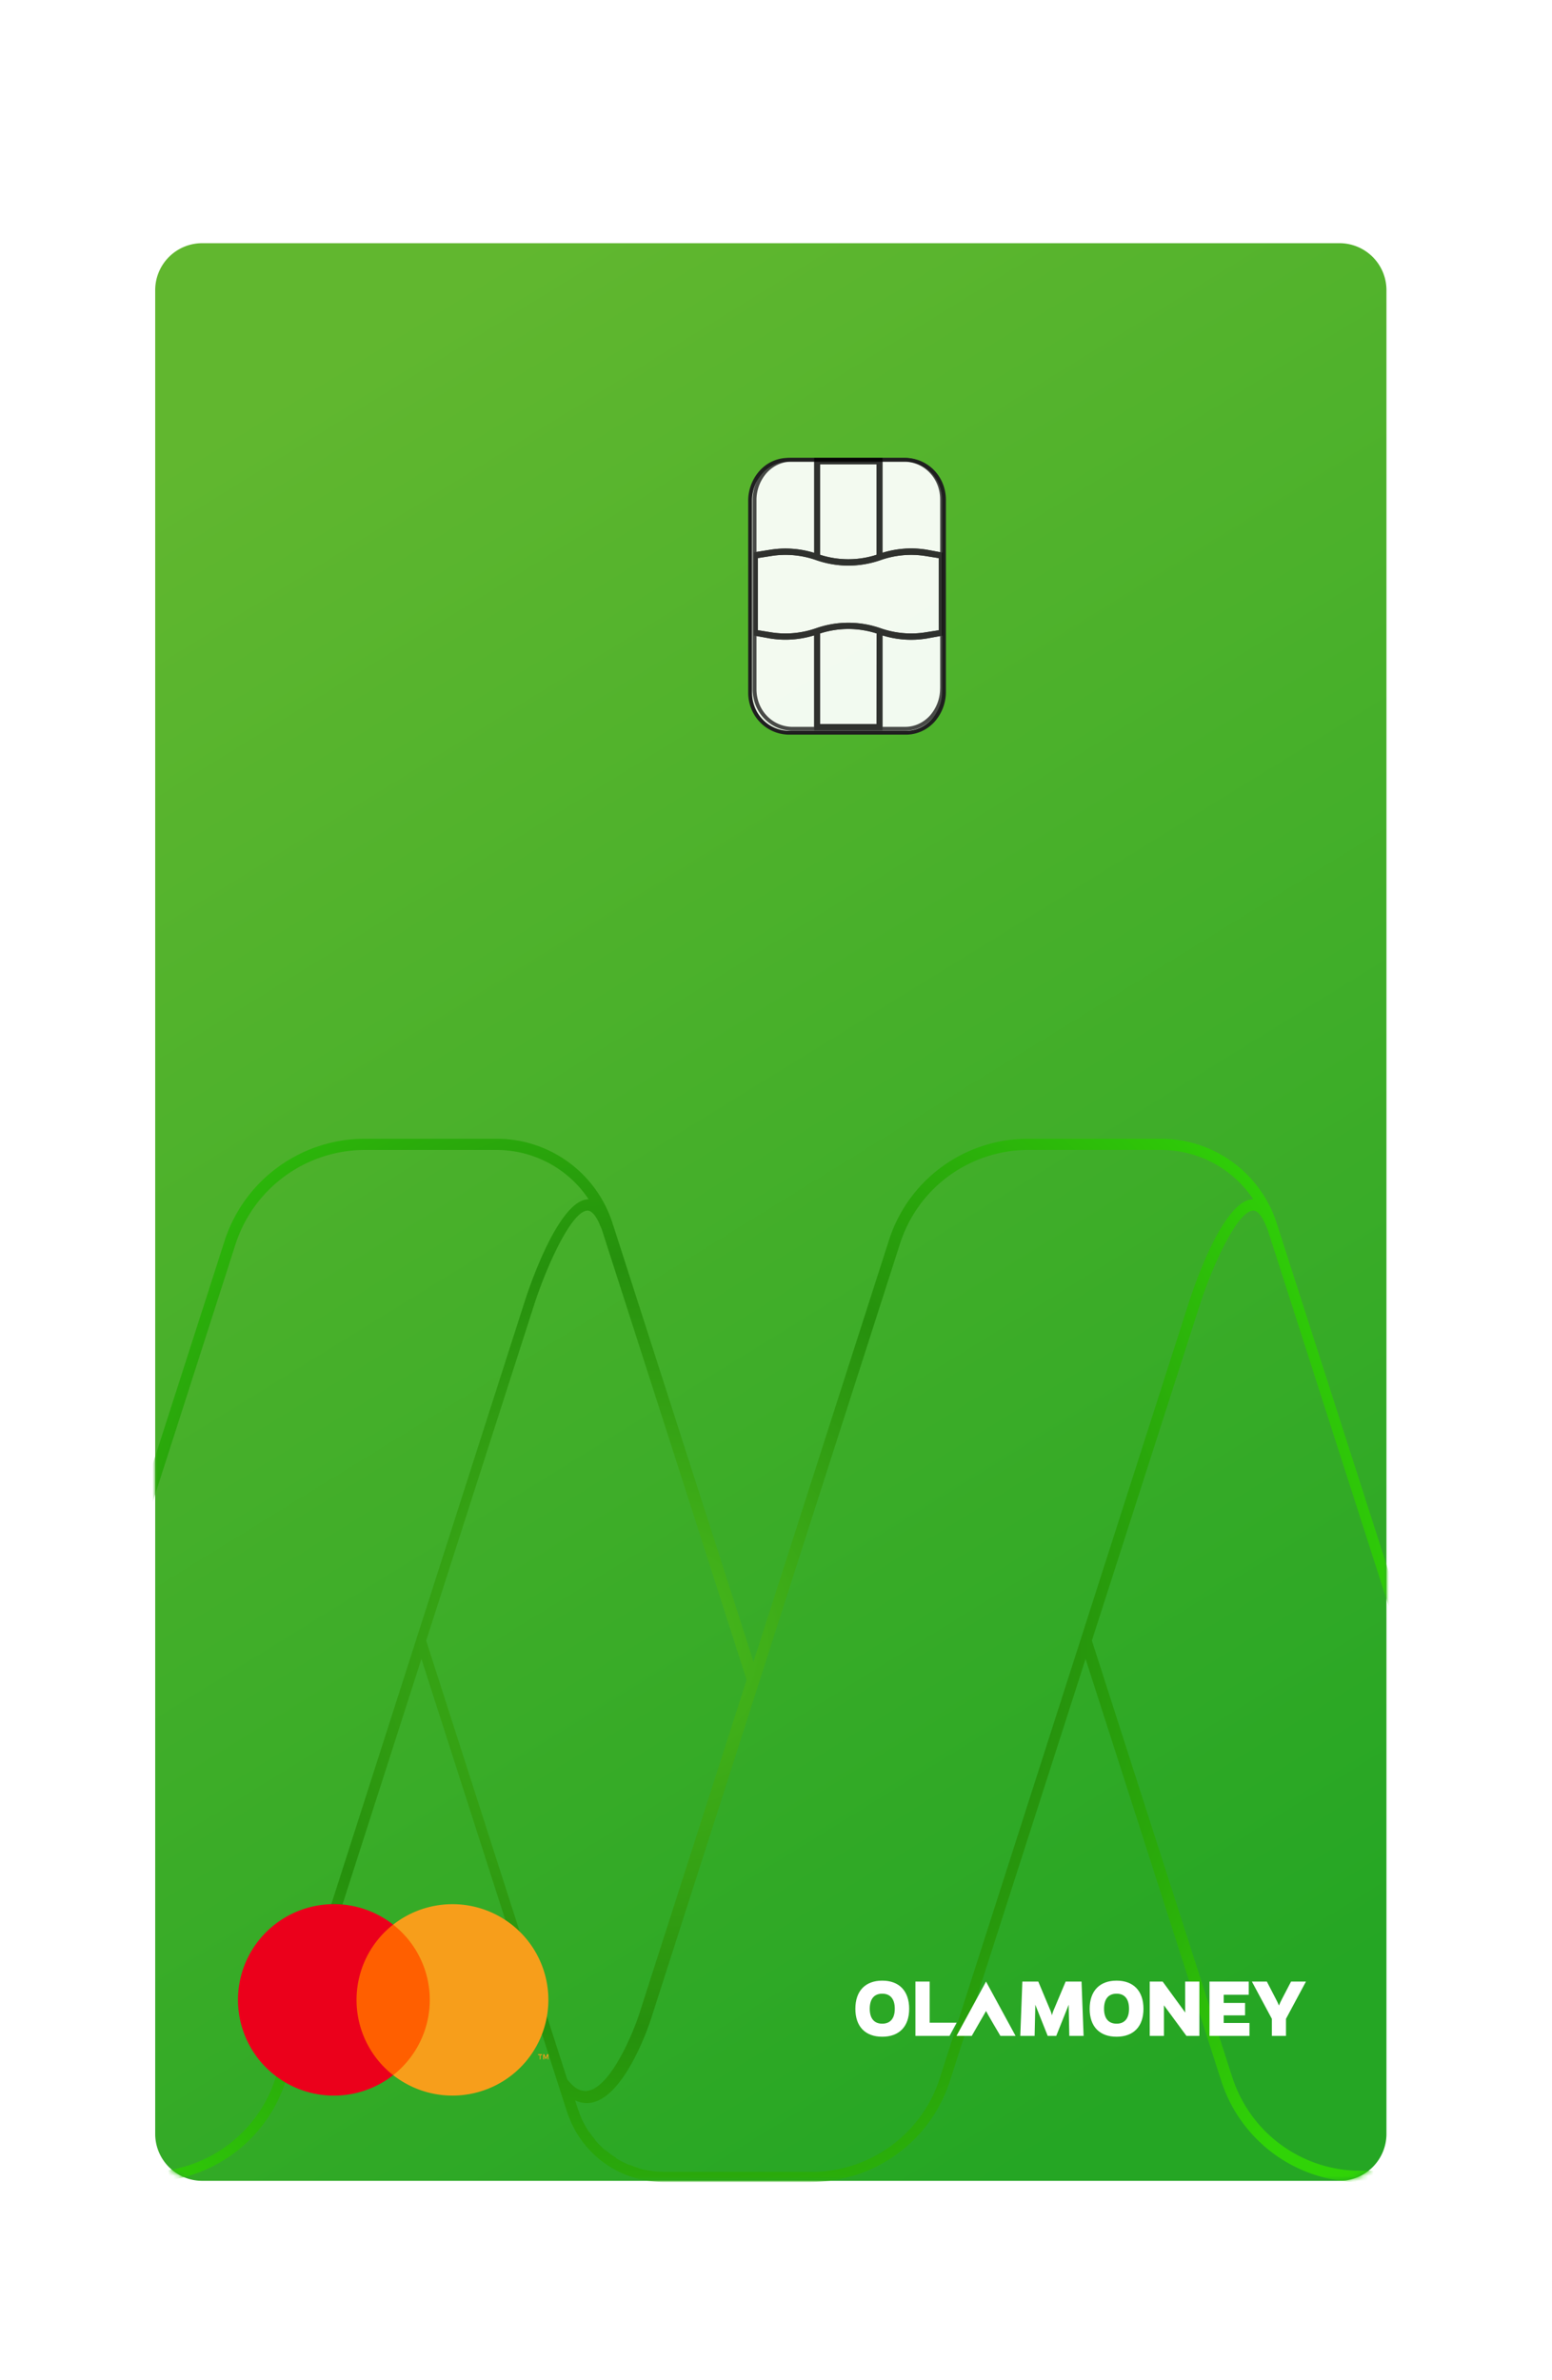 <svg xmlns="http://www.w3.org/2000/svg" xmlns:xlink="http://www.w3.org/1999/xlink" height="460" width="300" viewBox="-30 -30 300 430"><defs><filter x="-26.1%" y="-16.5%" width="152.1%" height="133.1%" filterUnits="objectBoundingBox" id="a"><feOffset dy="2" in="SourceAlpha" result="shadowOffsetOuter1"/><feGaussianBlur stdDeviation="15" in="shadowOffsetOuter1" result="shadowBlurOuter1"/><feColorMatrix values="0 0 0 0 0 0 0 0 0 0 0 0 0 0 0 0 0 0 0.24 0" in="shadowBlurOuter1" result="shadowMatrixOuter1"/><feMerge><feMergeNode in="shadowMatrixOuter1"/><feMergeNode in="SourceGraphic"/></feMerge></filter><filter x="-1%" y="-1.4%" width="101.9%" height="102.7%" filterUnits="objectBoundingBox" id="g"><feGaussianBlur stdDeviation=".5" in="SourceAlpha" result="shadowBlurInner1"/><feOffset in="shadowBlurInner1" result="shadowOffsetInner1"/><feComposite in="shadowOffsetInner1" in2="SourceAlpha" operator="arithmetic" k2="-1" k3="1" result="shadowInnerInner1"/><feColorMatrix values="0 0 0 0 0 0 0 0 0 0 0 0 0 0 0 0 0 0 1 0" in="shadowInnerInner1"/></filter><path d="M9.08 0h219.84A9.08 9.08 0 01238 9.08v356.3a9.08 9.08 0 01-9.08 9.09H9.08A9.08 9.08 0 010 365.38V9.08A9.08 9.08 0 019.08 0z" id="c"/><path d="M34.35.64l.56 3.1c.46 2.85.26 5.76-.6 8.53h18.34v13.2H34.3a18.8 18.8 0 01.6 8.53l-.56 3.1H18.32l-.08-.08-.48-3.02a18.8 18.8 0 01.6-8.54H.01V12.27h18.33a18.8 18.8 0 01-.6-8.53l.57-3.1h16.03zm-1.06.73H19.38l-.41 2.54c-.47 2.92-.2 5.9.78 8.7a18.83 18.83 0 010 12.5 17.74 17.74 0 00-.78 8.72l.4 2.54H33.3l.41-2.54c.47-2.92.2-5.9-.78-8.71a18.83 18.83 0 010-12.5c.98-2.81 1.25-5.8.78-8.71l-.4-2.54zm.64 12.04a17.75 17.75 0 000 10.91h17.5v-10.9zm-15.2 10.91a17.75 17.75 0 000-10.9H1.24v10.9z" id="f"/><radialGradient cx="44.01%" cy="48.3%" fx="44.01%" fy="48.3%" r="74.92%" gradientTransform="matrix(.503 -.597 .375 .802 .04 .36)" id="d"><stop stop-color="#4ABB1E" offset="0%"/><stop stop-color="#26900D" offset="48.78%"/><stop stop-color="#30D307" offset="100%"/></radialGradient><linearGradient x1="29.8%" y1="0%" x2="69.06%" y2="100%" id="b"><stop stop-color="#61B72F" offset="0%"/><stop stop-color="#25A624" offset="100%"/></linearGradient></defs><g filter="url(#a)"><path d="M9.08 0h219.84A9.08 9.08 0 01238 9.08v356.3a9.08 9.08 0 01-9.08 9.09H9.08A9.08 9.08 0 010 365.38V9.08A9.08 9.08 0 019.08 0z" fill="url(#b)"/><mask id="e" fill="#fff"><use xlink:href="#c"/></mask><path d="M208.2 354.46l-27.14-84.4 20.85-64.84c2.42-7.49 7.21-18.1 10.3-18.26h.05c1.02 0 1.89 1.62 2.3 2.56l.23.55c.1.2.19.41.26.63l58.48 181.83h-40.42a26.04 26.04 0 01-24.9-18.07zm-29.42-84.28l-27.13 84.48a26.04 26.04 0 01-24.9 18.08H98.39l-.23-.01a5.1 5.1 0 00-.34-.03h-.05v.02a17.62 17.62 0 01-4.3-.68l.02-.03a15.46 15.46 0 01-1.76-.64l-.03.06c-.9-.37-1.77-.81-2.6-1.32l.04-.06c-.7-.44-1.39-.94-2.03-1.48l-.04.05a17.4 17.4 0 01-2.06-2.05l.05-.04-.39-.46c-.3-.37-.53-.7-.75-1.02l-.03.02a17.43 17.43 0 01-1.96-3.85l.03-.01-.02-.05-.13-.31-.08-.17-.01-.05-.55-1.71a5.31 5.31 0 003.07.46c6.42-1.07 11.04-14.49 11.54-16.02l14.49-45.09 6.58-20.5 27.13-84.44a26.04 26.04 0 0124.9-18.09h25.49c7.35 0 13.98 3.67 17.87 9.53h-.06c-2.14.05-4.27 2.43-6.16 5.54-2.29 3.77-4.22 8.67-5.39 11.98a90.22 90.22 0 00-.8 2.34l-18.5 57.6-2.55 7.95zM80.6 355.93l-.22-.22-.28-.3-.22-.25-.23-.29-27.27-84.8 14.5-45.1 6.35-19.75c2.42-7.49 7.21-18.1 10.3-18.26 1.04-.04 1.92 1.6 2.34 2.55.07.2.15.37.23.56.1.2.2.41.26.63l27.96 86.95-6.35 19.75-14.51 45.13c-.18.52-.4 1.16-.69 1.88-1.68 4.34-5.14 11.5-8.75 12.57H84a3.14 3.14 0 01-.9.14l-.2-.02-.3-.04c-.08 0-.14-.04-.21-.05l-.3-.09-.2-.1c-.1-.04-.2-.08-.3-.14l-.2-.13c-.1-.07-.2-.12-.3-.2l-.21-.17-.29-.25zm-30.15-86.07l-.1.32-27.11 84.48a26.02 26.02 0 01-24.88 18.08h-40.42l57.56-179.2a26.33 26.33 0 0125.17-18.3h25.25c7.35 0 13.97 3.67 17.86 9.53h-.06c-2.18.05-4.35 2.52-6.26 5.72-2.16 3.6-3.99 8.2-5.15 11.43a94.11 94.11 0 00-.92 2.7l-19.65 61.23-1.29 4zm166.56-79.8l-.22-.57.02-.01a23.5 23.5 0 00-22.51-16.4h-25.5a28.18 28.18 0 00-26.95 19.56l-26.2 81.5-27.03-84.08a6.6 6.6 0 00-.22-.57l.03-.01a23.5 23.5 0 00-22.52-16.4H40.64a28.5 28.5 0 00-27.24 19.76L-45.11 374.7h43.4c12.36 0 23.2-7.86 26.96-19.57l26.21-81.53 28.13 87.5.01.04.09.27c.03.1.07.17.1.24A19.56 19.56 0 0098 374.7h28.68c12.36 0 23.19-7.86 26.95-19.57l26.21-81.53 26.22 81.54A28.18 28.18 0 00233 374.7h43.37L217 190.07z" fill="url(#d)" mask="url(#e)"/><path d="M140.54 335.78c3.24 0 5.2 1.97 5.2 5.44 0 3.47-1.96 5.4-5.2 5.4-3.25 0-5.2-1.93-5.2-5.4 0-3.47 1.95-5.44 5.2-5.44zm45.3 0c3.23 0 5.19 1.97 5.19 5.44 0 3.47-1.96 5.4-5.2 5.4-3.25 0-5.2-1.93-5.2-5.4 0-3.47 1.95-5.44 5.2-5.44zm-36.14.18v7.95h5.22l-1.38 2.55h-6.59v-10.5h2.75zm10.9 0l5.71 10.5h-2.93s-2.7-4.54-2.77-4.82l-2.77 4.82h-2.95l5.71-10.5zm10.1 0l2.39 5.71c.12.31.2.6.25.8.05-.2.14-.49.25-.8l2.4-5.71h3.07l.4 10.5h-2.76l-.12-5.55v-.48l-2.41 6.03h-1.65l-2.4-6.03v.42l-.13 5.61h-2.77l.4-10.5h3.07zm24.04 0l4.37 5.99-.02-.78v-5.21h2.75v10.5h-2.5l-4.36-5.92.01.82v5.1h-2.75v-10.5h2.5zm16.64 0v2.54h-4.84v1.59h4.13v2.4h-4.13v1.47h4.98v2.5h-7.73v-10.5h7.6zm3.5 0l1.71 3.3c.24.45.46.9.63 1.33.17-.43.38-.88.62-1.33l1.72-3.3h2.88l-3.86 7.2v3.3h-2.73v-3.3l-3.86-7.2h2.88zm-74.34 2.34c-1.53 0-2.42.98-2.42 2.92 0 1.9.89 2.88 2.42 2.88 1.52 0 2.42-.98 2.42-2.88 0-1.94-.9-2.92-2.42-2.92zm45.3 0c-1.54 0-2.43.98-2.43 2.92 0 1.9.9 2.88 2.43 2.88 1.51 0 2.4-.98 2.4-2.88 0-1.94-.89-2.92-2.4-2.92z" fill="#FFF" mask="url(#e)"/><path d="M152.47 86.85V49.61c0-2.11-.8-4.03-2.13-5.43a7.51 7.51 0 00-5.24-2.32h-22.73c-2 0-3.82.84-5.14 2.23a8.3 8.3 0 00-2.23 5.53v37.24c0 2.1.8 4.02 2.14 5.42a7.51 7.51 0 005.24 2.33h22.73c2 0 3.81-.84 5.14-2.23a8.3 8.3 0 002.22-5.53z" stroke="#1F1F1F" stroke-width=".74" fill-opacity=".88" fill="#FFF"/><g opacity=".8"><path d="M152.1 86.18V49.5c0-2.08-.78-3.97-2.07-5.34a7.2 7.2 0 00-5.06-2.3h-22c-1.93 0-3.68.83-4.96 2.2a8.27 8.27 0 00-2.15 5.45v36.69c0 2.08.77 3.96 2.06 5.34a7.2 7.2 0 005.06 2.3h22c1.93 0 3.68-.84 4.96-2.2a8.27 8.27 0 002.15-5.45z" stroke="#1F1F1F" stroke-width=".74" fill-opacity=".5" fill="#FFF"/><g transform="rotate(90 55.68 97.17)"><use fill="#1F1F1F" xlink:href="#f"/><use filter="url(#g)" xlink:href="#f"/></g></g><g><path fill="#FF5F00" d="M38 325h16v29H38z"/><path d="M38.92 339.5c0-5.68 2.6-11.04 7.08-14.55a18.57 18.57 0 00-25.08 2 18.47 18.47 0 000 25.1 18.57 18.57 0 0025.08 2 18.45 18.45 0 01-7.08-14.55z" fill="#EB001B"/><path d="M76 339.5a18.5 18.5 0 01-10.44 16.64 18.58 18.58 0 01-19.56-2.1 18.48 18.48 0 000-29.08 18.58 18.58 0 0119.56-2.1A18.5 18.5 0 0176 339.5zM74.48 351v-.83h.3V350H74v.17h.34v.82h.14zm1.52 0v-1h-.24l-.27.7-.28-.7H75v1h.17v-.75l.26.64h.17l.26-.64v.75H76z" fill="#F79E1B"/></g></g></svg>